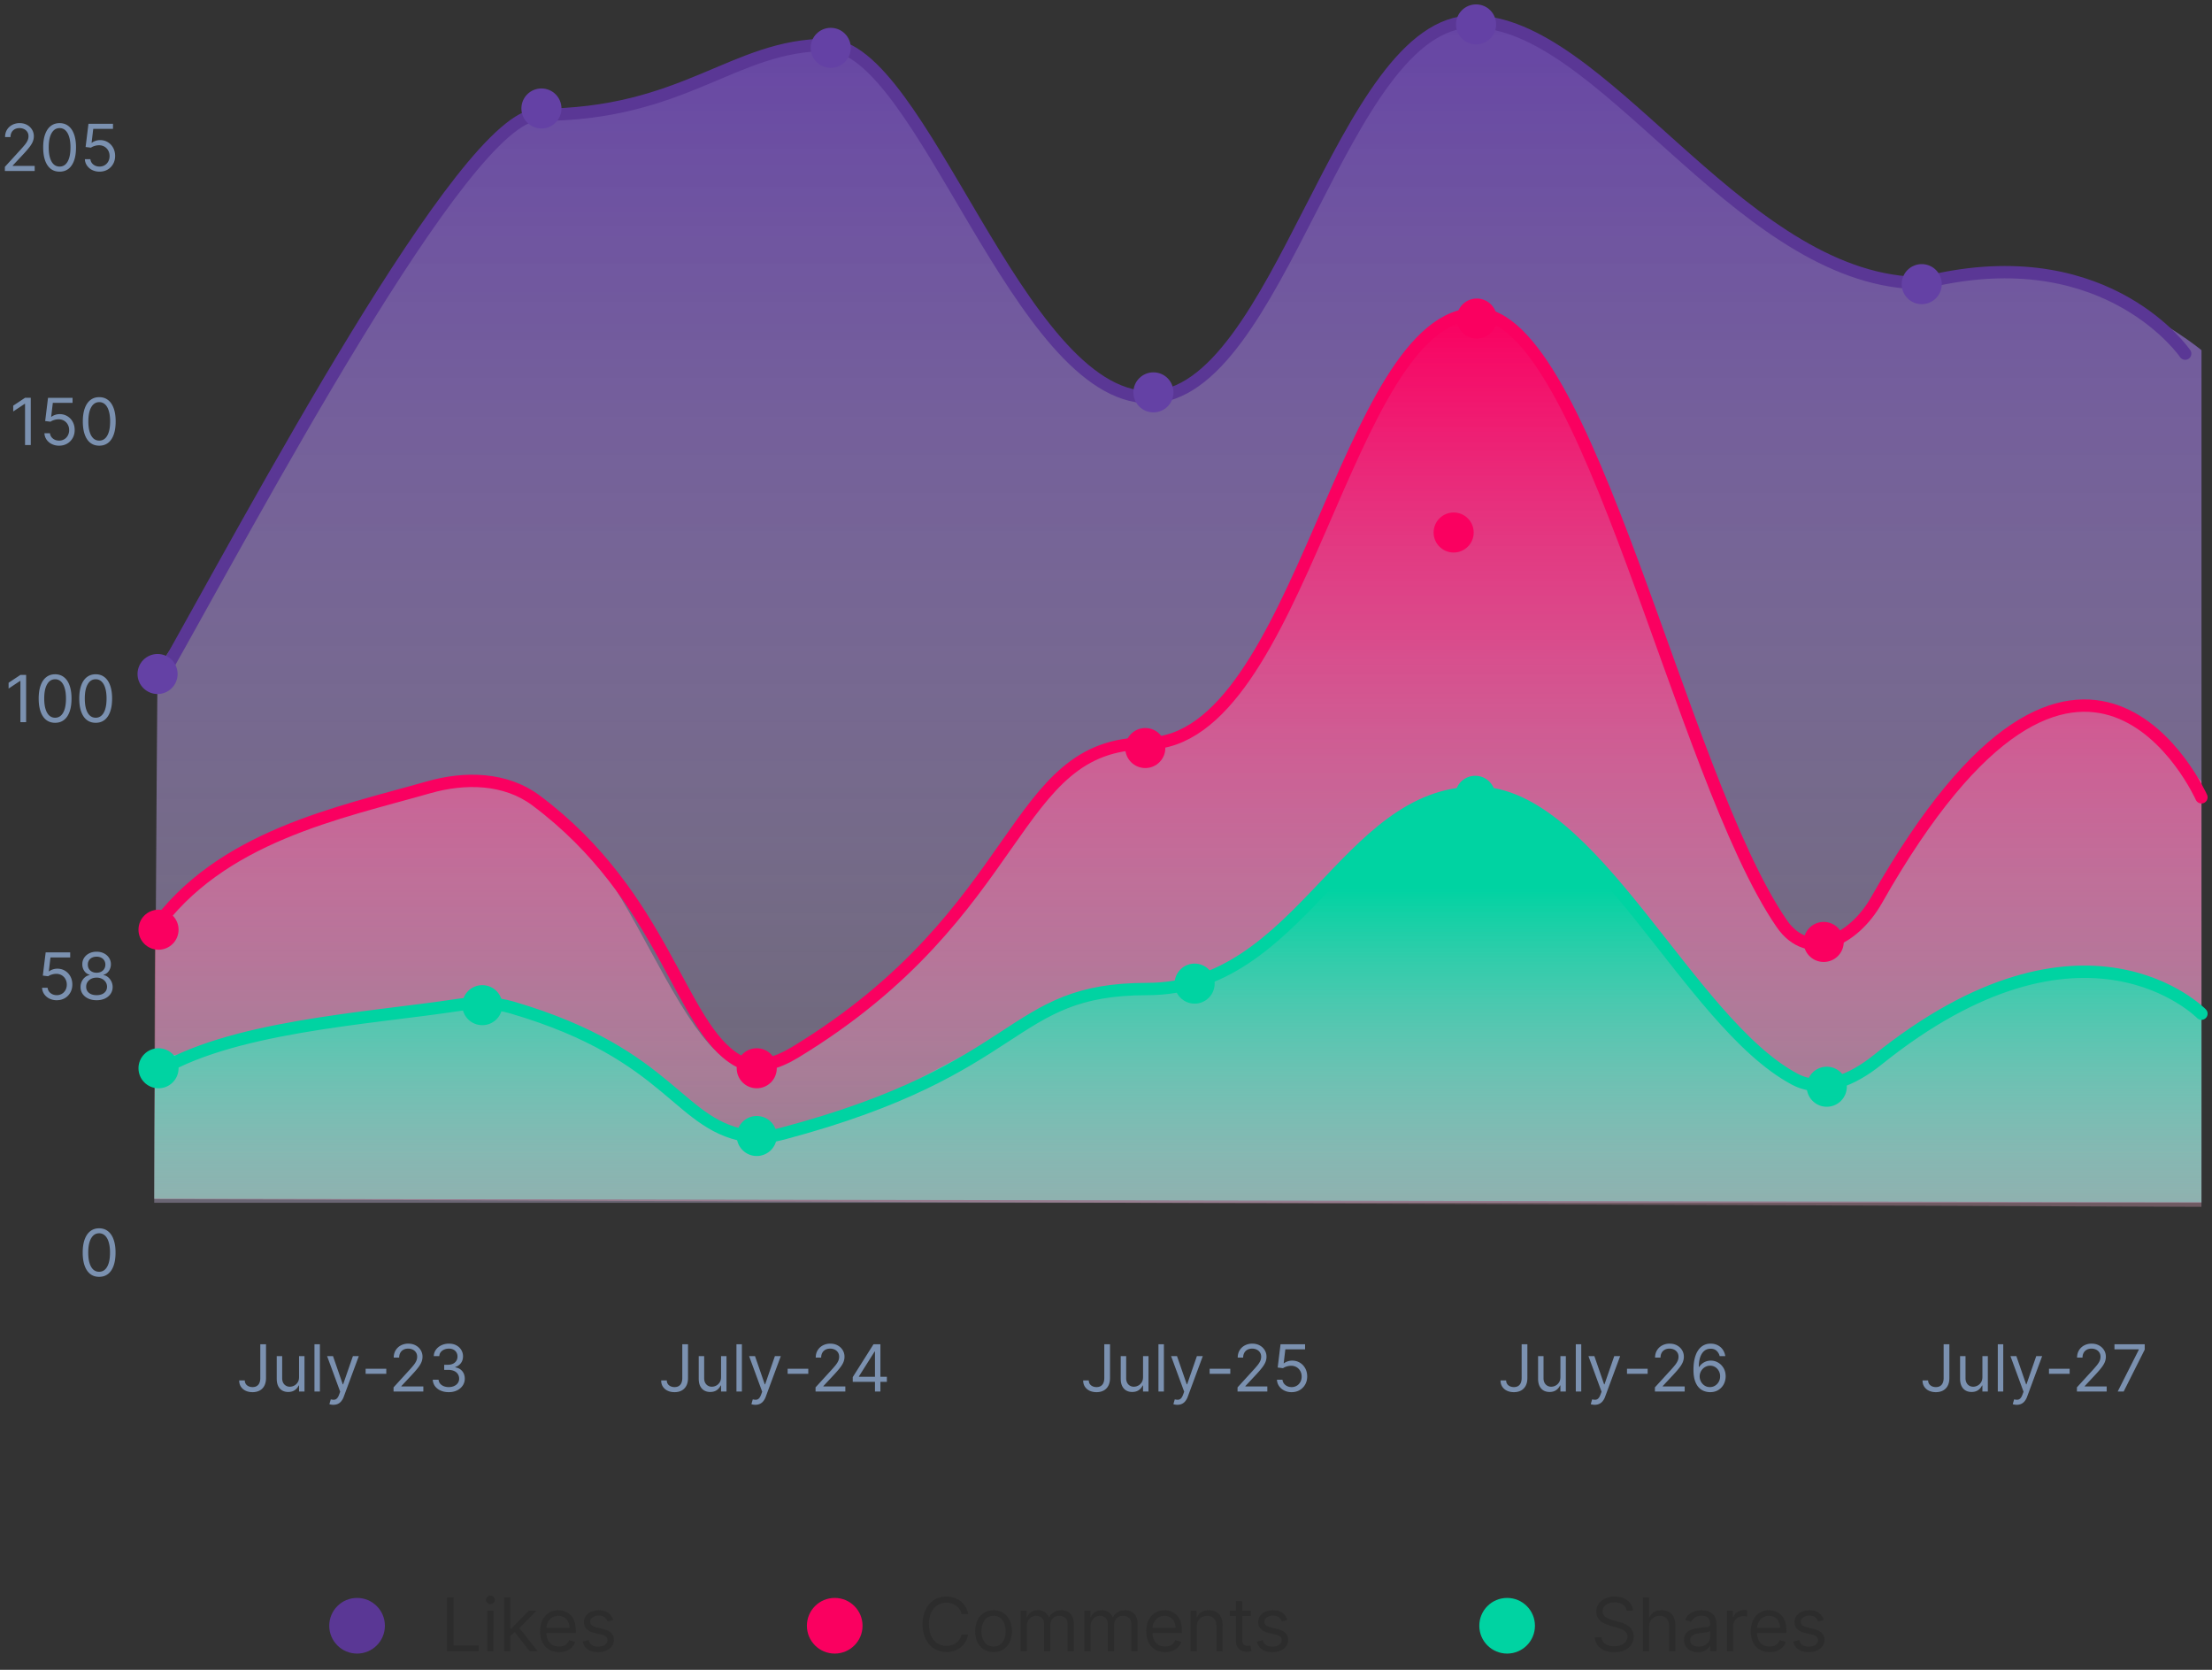 <svg width="477" height="360" viewBox="0 0 477 360" fill="none" xmlns="http://www.w3.org/2000/svg"><rect x="0" y="0" width="477" height="360" fill="#333333" stroke="none"/><circle cx="77" cy="350.5" fill="#5A3795" r="6"/><path d="M96.41 356v-11.636h1.408v10.386h5.409V356h-6.818zm8.657 0v-8.727h1.341V356h-1.341zm.682-10.182a.953.953 0 01-.676-.267.856.856 0 01-.278-.642c0-.25.092-.464.278-.642a.953.953 0 01.676-.267c.261 0 .485.089.671.267a.851.851 0 01.284.642c0 .25-.095.464-.284.642a.936.936 0 01-.671.267zm4.205 7l-.023-1.659h.273l3.818-3.886h1.659l-4.068 4.113h-.113l-1.546 1.432zm-1.25 3.182v-11.636h1.341V356h-1.341zm5.546 0l-3.409-4.318.954-.932 4.159 5.25h-1.704zm6.297.182c-.841 0-1.566-.186-2.176-.557a3.744 3.744 0 01-1.404-1.568c-.325-.674-.488-1.459-.488-2.352 0-.894.163-1.682.488-2.364.33-.686.788-1.22 1.375-1.602.591-.387 1.281-.58 2.069-.58.454 0 .903.076 1.346.227.443.152.847.398 1.21.739.364.337.654.784.87 1.341.216.557.324 1.242.324 2.057v.568h-6.728v-1.159h5.364c0-.493-.098-.932-.295-1.318a2.226 2.226 0 00-.83-.915c-.356-.224-.777-.335-1.261-.335-.534 0-.997.132-1.387.397a2.633 2.633 0 00-.892 1.023 3.01 3.01 0 00-.312 1.352v.773c0 .659.113 1.218.341 1.676.231.455.551.801.96 1.04.409.235.884.352 1.426.352.352 0 .67-.049.955-.147.287-.103.536-.254.744-.455.208-.205.369-.458.483-.761l1.295.363a2.86 2.86 0 01-.687 1.159c-.322.33-.72.587-1.193.773a4.425 4.425 0 01-1.597.273zm11.675-6.955l-1.204.341a2.229 2.229 0 00-.336-.585 1.617 1.617 0 00-.59-.477c-.25-.125-.571-.188-.961-.188-.534 0-.979.123-1.335.37-.352.242-.528.551-.528.926 0 .333.121.596.363.789.243.194.622.355 1.137.483l1.295.319c.78.189 1.362.479 1.744.869.383.386.574.884.574 1.494 0 .5-.144.947-.432 1.341-.284.394-.681.705-1.193.932-.511.227-1.106.341-1.784.341-.89 0-1.627-.193-2.21-.58-.583-.386-.953-.95-1.108-1.693l1.273-.318c.121.47.35.822.687 1.057.341.235.786.352 1.335.352.625 0 1.122-.133 1.489-.398.371-.269.557-.591.557-.966 0-.303-.106-.556-.318-.761-.212-.208-.538-.364-.978-.466l-1.454-.341c-.799-.189-1.386-.483-1.761-.88-.372-.402-.557-.904-.557-1.506 0-.493.138-.928.415-1.307a2.82 2.82 0 011.142-.892c.484-.216 1.034-.324 1.647-.324.864 0 1.542.189 2.034.568.497.379.849.879 1.057 1.5z" fill="#2C2C2C"/><circle cx="180" cy="350.5" fill="#FA0060" r="6"/><path d="M208.773 348h-1.409a2.95 2.95 0 00-1.188-1.841 3.185 3.185 0 00-.971-.477 3.891 3.891 0 00-1.114-.159 3.55 3.55 0 00-1.915.534c-.568.356-1.021.881-1.358 1.574-.333.693-.5 1.543-.5 2.551 0 1.007.167 1.858.5 2.551.337.693.79 1.218 1.358 1.574a3.55 3.55 0 001.915.534c.386 0 .757-.053 1.114-.159.356-.106.679-.263.971-.472a2.97 2.97 0 001.188-1.846h1.409a4.696 4.696 0 01-.58 1.596c-.28.47-.629.87-1.045 1.199a4.569 4.569 0 01-1.404.744 5.213 5.213 0 01-1.653.256c-.993 0-1.875-.242-2.648-.727-.773-.485-1.38-1.174-1.824-2.068-.443-.894-.664-1.955-.664-3.182 0-1.227.221-2.288.664-3.182.444-.894 1.051-1.583 1.824-2.068.773-.485 1.655-.727 2.648-.727.587 0 1.138.085 1.653.255.519.171.987.421 1.404.75.416.326.765.724 1.045 1.193.28.466.474.999.58 1.597zm5.48 8.182c-.788 0-1.479-.188-2.074-.563-.59-.375-1.053-.899-1.386-1.574-.329-.674-.494-1.462-.494-2.363 0-.909.165-1.703.494-2.381.333-.678.796-1.204 1.386-1.579.595-.375 1.286-.563 2.074-.563.788 0 1.478.188 2.069.563.594.375 1.056.901 1.386 1.579.333.678.5 1.472.5 2.381 0 .901-.167 1.689-.5 2.363a3.772 3.772 0 01-1.386 1.574c-.591.375-1.281.563-2.069.563zm0-1.205c.599 0 1.091-.153 1.478-.46a2.72 2.72 0 00.858-1.21c.185-.5.278-1.042.278-1.625 0-.584-.093-1.127-.278-1.631a2.748 2.748 0 00-.858-1.221c-.387-.311-.879-.466-1.478-.466-.598 0-1.091.155-1.477.466-.386.31-.672.717-.858 1.221a4.695 4.695 0 00-.278 1.631c0 .583.093 1.125.278 1.625.186.5.472.903.858 1.21.386.307.879.46 1.477.46zm5.842 1.023v-8.727h1.295v1.363h.114c.182-.466.475-.827.881-1.085.405-.261.892-.392 1.46-.392.576 0 1.055.131 1.437.392.387.258.688.619.904 1.085h.091c.223-.45.558-.808 1.005-1.074.447-.268.983-.403 1.608-.403.781 0 1.419.244 1.915.733.496.485.744 1.241.744 2.267V356h-1.341v-5.841c0-.644-.176-1.104-.528-1.381a1.957 1.957 0 00-1.244-.414c-.614 0-1.089.185-1.426.556-.338.368-.506.834-.506 1.398V356h-1.364v-5.977c0-.496-.161-.896-.483-1.199-.322-.307-.736-.46-1.244-.46-.349 0-.674.092-.977.278-.3.186-.542.443-.728.773a2.288 2.288 0 00-.272 1.13V356h-1.341zm13.746 0v-8.727h1.295v1.363h.114c.182-.466.475-.827.881-1.085.405-.261.892-.392 1.46-.392.576 0 1.055.131 1.438.392.386.258.687.619.903 1.085h.091a2.55 2.55 0 011.006-1.074c.446-.268.982-.403 1.607-.403.781 0 1.419.244 1.915.733.496.485.745 1.241.745 2.267V356h-1.341v-5.841c0-.644-.176-1.104-.529-1.381a1.957 1.957 0 00-1.244-.414c-.614 0-1.089.185-1.426.556-.337.368-.506.834-.506 1.398V356h-1.364v-5.977c0-.496-.161-.896-.482-1.199-.322-.307-.737-.46-1.245-.46-.348 0-.674.092-.977.278a2.1 2.1 0 00-.727.773 2.277 2.277 0 00-.273 1.13V356h-1.341zm17.405.182c-.841 0-1.566-.186-2.176-.557a3.736 3.736 0 01-1.403-1.568c-.326-.674-.489-1.459-.489-2.352 0-.894.163-1.682.489-2.364.329-.686.788-1.22 1.375-1.602.591-.387 1.28-.58 2.068-.58.455 0 .903.076 1.347.227.443.152.846.398 1.21.739.363.337.653.784.869 1.341.216.557.324 1.242.324 2.057v.568h-6.727v-1.159h5.363c0-.493-.098-.932-.295-1.318a2.219 2.219 0 00-.83-.915c-.356-.224-.776-.335-1.261-.335-.534 0-.996.132-1.386.397a2.617 2.617 0 00-.892 1.023 2.997 2.997 0 00-.313 1.352v.773c0 .659.114 1.218.341 1.676.231.455.551.801.96 1.04.409.235.885.352 1.426.352.353 0 .671-.049.955-.147.288-.103.536-.254.744-.455.209-.205.37-.458.483-.761l1.296.363c-.137.44-.366.826-.688 1.159-.322.33-.72.587-1.193.773a4.425 4.425 0 01-1.597.273zm6.835-5.432V356h-1.341v-8.727h1.295v1.363h.114c.204-.443.515-.799.932-1.068.416-.273.954-.409 1.613-.409.591 0 1.108.121 1.551.364.444.238.788.602 1.035 1.091.246.484.369 1.098.369 1.841V356h-1.341v-5.455c0-.685-.178-1.219-.534-1.602-.356-.386-.845-.579-1.466-.579-.428 0-.811.092-1.148.278a1.998 1.998 0 00-.79.813c-.193.356-.289.787-.289 1.295zm11.654-3.477v1.136h-4.523v-1.136h4.523zm-3.205-2.091h1.341v8.318c0 .379.055.663.165.852a.845.845 0 00.432.375c.178.061.365.091.562.091.148 0 .269-.007.364-.023l.227-.045.273 1.205a2.74 2.74 0 01-.381.102 2.792 2.792 0 01-.619.057 2.7 2.7 0 01-1.114-.245 2.217 2.217 0 01-.898-.744c-.235-.333-.352-.754-.352-1.261v-8.682zm11.087 4.045l-1.204.341a2.229 2.229 0 00-.336-.585 1.617 1.617 0 00-.59-.477c-.25-.125-.571-.188-.961-.188-.534 0-.979.123-1.335.37-.352.242-.528.551-.528.926 0 .333.121.596.363.789.243.194.622.355 1.137.483l1.295.319c.78.189 1.362.479 1.744.869.383.386.574.884.574 1.494 0 .5-.144.947-.432 1.341-.284.394-.681.705-1.193.932-.511.227-1.106.341-1.784.341-.89 0-1.627-.193-2.21-.58-.583-.386-.953-.95-1.108-1.693l1.273-.318c.121.47.35.822.687 1.057.341.235.786.352 1.335.352.625 0 1.122-.133 1.489-.398.371-.269.557-.591.557-.966 0-.303-.106-.556-.318-.761-.212-.208-.538-.364-.978-.466l-1.454-.341c-.799-.189-1.386-.483-1.761-.88-.372-.402-.557-.904-.557-1.506 0-.493.138-.928.415-1.307a2.82 2.82 0 011.142-.892c.484-.216 1.034-.324 1.647-.324.864 0 1.542.189 2.034.568.497.379.849.879 1.057 1.5z" fill="#2C2C2C"/><circle cx="325" cy="350.5" fill="#00D3A2" r="6"/><path d="M350.773 347.273a1.783 1.783 0 00-.83-1.341c-.485-.318-1.079-.477-1.784-.477-.515 0-.966.083-1.352.25a2.15 2.15 0 00-.898.687 1.649 1.649 0 00-.318.994c0 .311.074.578.221.802.152.219.345.403.58.551.235.144.481.263.739.358.257.09.494.164.71.221l1.182.318c.303.08.64.19 1.011.33.375.14.733.331 1.074.574.345.238.629.545.852.92.224.375.335.835.335 1.381 0 .629-.164 1.197-.494 1.704-.326.508-.803.911-1.432 1.211-.625.299-1.384.449-2.278.449-.833 0-1.555-.135-2.165-.404-.606-.269-1.083-.644-1.432-1.125a3.22 3.22 0 01-.585-1.676h1.455c.038.439.185.803.443 1.091.261.284.591.496.988.636.402.137.834.205 1.296.205.538 0 1.021-.087 1.449-.262.428-.178.767-.424 1.017-.738.25-.318.375-.69.375-1.114 0-.386-.108-.701-.324-.943a2.39 2.39 0 00-.852-.591 9.14 9.14 0 00-1.142-.398l-1.432-.409c-.909-.261-1.629-.634-2.159-1.119-.531-.485-.796-1.119-.796-1.903 0-.652.176-1.22.529-1.705a3.503 3.503 0 011.432-1.136c.602-.273 1.274-.409 2.017-.409.75 0 1.416.134 2 .403.583.265 1.045.629 1.386 1.091.345.462.526.987.545 1.574h-1.363zm4.838 3.477V356h-1.341v-11.636h1.341v4.272h.114c.204-.45.511-.808.92-1.074.413-.268.963-.403 1.648-.403.595 0 1.116.119 1.563.358.447.235.793.597 1.039 1.085.25.485.375 1.103.375 1.853V356h-1.341v-5.455c0-.693-.179-1.229-.539-1.607-.356-.383-.851-.574-1.483-.574-.44 0-.834.092-1.182.278a2.032 2.032 0 00-.818.813c-.197.356-.296.787-.296 1.295zm10.521 5.455a3.554 3.554 0 01-1.506-.313 2.58 2.58 0 01-1.074-.915c-.265-.401-.398-.886-.398-1.454 0-.5.099-.906.296-1.216.197-.315.46-.561.79-.739.329-.178.693-.31 1.091-.398.401-.09.804-.162 1.21-.215.53-.069.96-.12 1.29-.154.333-.038.575-.1.727-.187.155-.087.233-.239.233-.455v-.045c0-.561-.154-.997-.46-1.307-.303-.311-.764-.466-1.381-.466-.64 0-1.142.14-1.506.42-.363.281-.619.58-.767.898l-1.273-.454c.228-.531.531-.944.91-1.239a3.398 3.398 0 011.25-.625 5.192 5.192 0 011.34-.182c.281 0 .603.034.966.102.368.065.722.199 1.063.404.345.204.631.513.858.926.227.413.341.966.341 1.659V356h-1.341v-1.182h-.068a2.36 2.36 0 01-.455.608c-.212.216-.494.4-.847.551-.352.152-.782.228-1.289.228zm.204-1.205c.531 0 .978-.104 1.341-.312.368-.209.644-.478.83-.807.189-.33.284-.676.284-1.04v-1.227c-.057.068-.182.13-.375.187-.19.053-.409.101-.659.142-.247.038-.487.072-.722.102-.231.027-.418.05-.562.069a5.107 5.107 0 00-.978.221 1.69 1.69 0 00-.727.449c-.182.197-.273.466-.273.807 0 .466.173.818.517 1.057.349.235.79.352 1.324.352zm6.083 1v-8.727h1.296v1.318h.091c.159-.432.446-.782.863-1.051a2.544 2.544 0 011.409-.404c.099 0 .222.002.37.006.147.004.259.01.335.017v1.364a3.462 3.462 0 00-.313-.051 3.014 3.014 0 00-.505-.04c-.425 0-.803.089-1.137.267a2.019 2.019 0 00-.784.727 1.963 1.963 0 00-.284 1.051V356h-1.341zm9.187.182c-.841 0-1.567-.186-2.176-.557a3.744 3.744 0 01-1.404-1.568c-.326-.674-.488-1.459-.488-2.352 0-.894.162-1.682.488-2.364.33-.686.788-1.22 1.375-1.602.591-.387 1.28-.58 2.068-.58.455 0 .904.076 1.347.227.443.152.847.398 1.21.739.364.337.654.784.87 1.341.215.557.323 1.242.323 2.057v.568h-6.727v-1.159h5.364c0-.493-.099-.932-.296-1.318a2.217 2.217 0 00-.829-.915c-.356-.224-.777-.335-1.262-.335-.534 0-.996.132-1.386.397a2.625 2.625 0 00-.892 1.023 3.01 3.01 0 00-.313 1.352v.773c0 .659.114 1.218.341 1.676.231.455.552.801.961 1.04.409.235.884.352 1.426.352.352 0 .67-.049.954-.147.288-.103.536-.254.745-.455.208-.205.369-.458.483-.761l1.295.363c-.136.44-.366.826-.687 1.159a3.35 3.35 0 01-1.194.773 4.416 4.416 0 01-1.596.273zm11.675-6.955l-1.205.341a2.197 2.197 0 00-.335-.585 1.63 1.63 0 00-.591-.477c-.25-.125-.57-.188-.96-.188-.534 0-.979.123-1.335.37-.352.242-.529.551-.529.926 0 .333.122.596.364.789.242.194.621.355 1.136.483l1.296.319c.78.189 1.362.479 1.744.869.383.386.574.884.574 1.494 0 .5-.144.947-.432 1.341-.284.394-.682.705-1.193.932-.511.227-1.106.341-1.784.341-.89 0-1.627-.193-2.21-.58-.584-.386-.953-.95-1.108-1.693l1.273-.318c.121.47.35.822.687 1.057.341.235.786.352 1.335.352.625 0 1.121-.133 1.489-.398.371-.269.557-.591.557-.966 0-.303-.106-.556-.318-.761-.213-.208-.538-.364-.978-.466l-1.454-.341c-.8-.189-1.387-.483-1.762-.88-.371-.402-.556-.904-.556-1.506 0-.493.138-.928.414-1.307a2.827 2.827 0 011.142-.892c.485-.216 1.034-.324 1.648-.324.864 0 1.542.189 2.034.568.496.379.849.879 1.057 1.5z" fill="#2C2C2C"/><path fill-rule="evenodd" clip-rule="evenodd" d="M34 144C75 85.5 86.5 44 116.032 24.098 133.5 27 156 14.5 178.415 9.008c20.4 0 42.353 77.213 70.629 77.213 28.275 0 40.14-82.243 68.534-82.243 28.394 0 64.57 63.213 95.922 56.522 32.148-9.31 61.236 15 61.236 15v183.808H33.255S33.81 152.456 34 144z" fill="url(#paint0_linear_166_674)"/><path d="M34.606 146.354c19.495-34.429 65.6-121.592 81.426-121.592 31.762 0 41.984-15.09 62.384-15.09 20.399 0 41.115 75.961 69.39 75.961 28.276 0 41.378-80.991 69.772-80.991 27.581 0 56.233 53.213 93.636 56.258 2.203.18 4.415-.164 6.578-.623 37.155-7.888 53.425 15.966 53.425 15.966" stroke="#5A3795" stroke-width="2.66" stroke-linecap="round"/><ellipse cx="33.978" cy="145.31" rx="4.322" ry="4.315" fill="#6441A5"/><path d="M418.728 61.258a4.32 4.32 0 01-4.323 4.315 4.318 4.318 0 01-4.322-4.315 4.318 4.318 0 014.322-4.315 4.32 4.32 0 014.323 4.315z" fill="#6441A5"/><ellipse cx="318.302" cy="5.262" rx="4.322" ry="4.315" fill="#6441A5"/><ellipse cx="248.726" cy="84.589" rx="4.322" ry="4.315" fill="#6441A5"/><ellipse cx="179.14" cy="10.315" rx="4.322" ry="4.315" fill="#6441A5"/><ellipse cx="116.756" cy="23.383" rx="4.322" ry="4.315" fill="#6441A5"/><path fill-rule="evenodd" clip-rule="evenodd" d="M33.5 198.5c13-13 37.157-25.415 69-30.5 31.76 0 40.602 63 61 63 49.5-18.5 52-70.5 83-70.5 30 5 44.893-92.826 73.285-92.826 28.392 0 47.68 137.078 74.808 137.078 0 0 6.279-6.246 13.407-15.252 9.5-15 21.534-28.689 25-31 6-4 8.092-5.308 14-6 12.415-1.455 27.721 16 27.721 16v91.681l-441.45-1.659s.04-55.439.229-60.022z" fill="url(#paint1_linear_166_674)"/><ellipse cx="313.468" cy="114.805" rx="4.322" ry="4.315" fill="#FA0060"/><path d="M33.187 200.437c14.285-20.18 39.932-25.176 59.229-30.696 7.858-2.249 16.606-2.072 23.157 2.817 27.712 20.68 30.993 48.851 43.399 56.031 3.884 2.248 8.644.616 12.48-1.714 49.986-30.358 46.257-66.598 75.852-66.598 33.248 0 42.74-92.603 71.151-92.603 23.881 0 43.873 99.662 65.763 131.445 5.74 8.334 15.467 3.731 20.454-5.073 44.725-78.959 70.049-22.153 70.049-22.153" stroke="#FA0060" stroke-width="2.66" stroke-linecap="round"/><path d="M397.585 203.076a4.318 4.318 0 01-4.322 4.314 4.319 4.319 0 01-4.323-4.314 4.32 4.32 0 014.323-4.315 4.319 4.319 0 014.322 4.315z" fill="#FA0060"/><ellipse cx="246.971" cy="161.272" rx="4.322" ry="4.315" fill="#FA0060"/><ellipse cx="163.186" cy="230.309" rx="4.322" ry="4.315" fill="#FA0060"/><ellipse cx="318.457" cy="68.674" rx="4.322" ry="4.315" fill="#FA0060"/><ellipse cx="34.184" cy="200.437" rx="4.322" ry="4.315" fill="#FA0060"/><path fill-rule="evenodd" clip-rule="evenodd" d="M33.5 228c23.5-2.5 37.083-11.589 68.843-11.589 31.76 0 42.109 29.074 62.506 29.074 20.398 0 55.922-31.908 84.196-31.908 28.273 0 42.348-42.68 70.74-42.68 28.392 0 47.68 62.867 74.809 62.867L431.5 212l22-2 11.5 2.5 9.721 7v39.685l-441.45-.761s.04-28.322.229-30.424z" fill="url(#paint2_linear_166_674)"/><path d="M33.187 231.589c15.937-10.292 46.015-11.944 65.64-14.929 3.861-.587 7.847-.545 11.596.554 35.017 10.272 35.686 25.995 51.793 27.85 2.175.251 4.411-.092 6.528-.654 52.837-14.021 48.441-31.18 78.56-31.18 33.248 0 42.74-42.333 71.151-42.333 24.88 0 45.54 49.453 68.522 61.745 5.904 3.158 12.628.103 17.845-4.095 44.632-35.917 69.899-10.006 69.899-10.006" stroke="#00D3A2" stroke-width="2.66" stroke-linecap="round"/><path d="M398.25 234.292a4.319 4.319 0 01-4.322 4.315 4.32 4.32 0 01-4.323-4.315 4.32 4.32 0 014.323-4.315 4.319 4.319 0 014.322 4.315z" fill="#00D3A2"/><ellipse cx="257.61" cy="212.058" rx="4.322" ry="4.315" fill="#00D3A2"/><ellipse cx="163.186" cy="244.913" rx="4.322" ry="4.315" fill="#00D3A2"/><ellipse cx="34.184" cy="230.309" rx="4.322" ry="4.315" fill="#00D3A2"/><ellipse cx="318.122" cy="171.566" rx="4.322" ry="4.315" fill="#00D3A2"/><ellipse cx="104.004" cy="216.705" rx="4.322" ry="4.315" fill="#00D3A2"/><path d="M1.054 36.866v-.895l3.36-3.679c.395-.43.72-.805.975-1.123a4.16 4.16 0 00.567-.905 2.19 2.19 0 00.189-.895c0-.358-.086-.668-.259-.93a1.677 1.677 0 00-.696-.606 2.257 2.257 0 00-.994-.214c-.391 0-.732.081-1.024.244a1.677 1.677 0 00-.671.67 2.102 2.102 0 00-.234 1.015H1.094c0-.597.137-1.12.412-1.571.275-.45.65-.802 1.124-1.054a3.387 3.387 0 011.606-.378c.596 0 1.125.126 1.586.378.46.252.822.592 1.084 1.02.261.427.392.902.392 1.426 0 .375-.068.74-.204 1.099-.132.354-.364.75-.696 1.188-.328.434-.783.964-1.367 1.59l-2.287 2.447v.08h4.733v1.093H1.054zm11.798.14c-.75 0-1.388-.205-1.915-.612-.526-.411-.93-1.006-1.208-1.785-.278-.782-.417-1.727-.417-2.834 0-1.1.139-2.04.417-2.819.282-.782.687-1.378 1.214-1.79.53-.414 1.166-.62 1.909-.62.742 0 1.377.206 1.904.62.53.412.934 1.008 1.213 1.79.281.78.422 1.719.422 2.82 0 1.106-.139 2.05-.417 2.833-.279.779-.681 1.374-1.208 1.785-.527.407-1.165.611-1.914.611zm0-1.095c.742 0 1.319-.357 1.73-1.073.41-.716.616-1.737.616-3.063 0-.881-.094-1.632-.283-2.252-.186-.62-.454-1.092-.806-1.417a1.778 1.778 0 00-1.257-.487c-.736 0-1.311.363-1.726 1.089-.414.722-.621 1.745-.621 3.067 0 .882.093 1.63.278 2.247.186.617.453 1.086.8 1.407.352.322.775.482 1.269.482zm8.61 1.094a3.496 3.496 0 01-1.576-.348 2.926 2.926 0 01-1.123-.954 2.6 2.6 0 01-.463-1.382h1.194c.046.46.255.842.626 1.143.375.298.822.447 1.342.447.418 0 .79-.097 1.114-.293a2.07 2.07 0 00.77-.805 2.39 2.39 0 00.284-1.169c0-.444-.098-.84-.293-1.188a2.153 2.153 0 00-.796-.83 2.248 2.248 0 00-1.158-.308 3.18 3.18 0 00-.96.144 2.65 2.65 0 00-.81.373l-1.154-.14.617-5.01h5.29v1.093H20.11l-.358 3.003h.06c.209-.166.47-.303.785-.413.315-.11.643-.164.985-.164.623 0 1.178.15 1.665.448.49.295.875.699 1.154 1.213.281.513.422 1.1.422 1.76 0 .65-.146 1.23-.437 1.74a3.199 3.199 0 01-1.194 1.203c-.507.291-1.083.437-1.73.437zM5.634 145.508v10.182H4.4v-8.89h-.06l-2.486 1.651v-1.253l2.546-1.69h1.233zm6.249 10.321c-.75 0-1.387-.204-1.914-.612-.527-.411-.93-1.006-1.208-1.785-.279-.782-.418-1.726-.418-2.833 0-1.101.14-2.04.418-2.819.281-.782.686-1.379 1.213-1.79.53-.414 1.166-.621 1.909-.621.742 0 1.377.207 1.904.621.53.411.935 1.008 1.213 1.79.282.779.423 1.718.423 2.819 0 1.107-.14 2.051-.418 2.833-.278.779-.681 1.374-1.208 1.785-.527.408-1.165.612-1.914.612zm0-1.094c.742 0 1.319-.358 1.73-1.074.41-.716.616-1.737.616-3.062 0-.882-.094-1.633-.283-2.252-.186-.62-.454-1.093-.805-1.417a1.778 1.778 0 00-1.258-.488c-.736 0-1.311.363-1.725 1.089-.415.723-.622 1.745-.622 3.068 0 .881.093 1.63.279 2.247.185.616.452 1.085.8 1.407.351.321.774.482 1.268.482zm8.75 1.094c-.75 0-1.387-.204-1.914-.612-.527-.411-.93-1.006-1.208-1.785-.279-.782-.418-1.726-.418-2.833 0-1.101.14-2.04.418-2.819.281-.782.686-1.379 1.213-1.79.53-.414 1.166-.621 1.909-.621.742 0 1.377.207 1.904.621.53.411.935 1.008 1.213 1.79.282.779.423 1.718.423 2.819 0 1.107-.14 2.051-.418 2.833-.278.779-.681 1.374-1.208 1.785-.527.408-1.165.612-1.914.612zm0-1.094c.742 0 1.319-.358 1.73-1.074.41-.716.616-1.737.616-3.062 0-.882-.094-1.633-.283-2.252-.186-.62-.454-1.093-.805-1.417a1.778 1.778 0 00-1.258-.488c-.736 0-1.311.363-1.725 1.089-.415.723-.622 1.745-.622 3.068 0 .881.093 1.63.279 2.247.185.616.452 1.085.8 1.407.351.321.774.482 1.268.482zM6.634 85.764v10.182H5.4v-8.89h-.06l-2.486 1.651v-1.253l2.546-1.69h1.233zm6.11 10.321a3.496 3.496 0 01-1.576-.348 2.928 2.928 0 01-1.124-.954 2.6 2.6 0 01-.462-1.383h1.193c.046.461.255.842.626 1.144.375.298.822.447 1.343.447.417 0 .788-.097 1.113-.293a2.07 2.07 0 00.77-.805 2.39 2.39 0 00.284-1.169c0-.444-.098-.84-.293-1.188a2.152 2.152 0 00-.796-.83 2.247 2.247 0 00-1.158-.308 3.184 3.184 0 00-.96.144 2.65 2.65 0 00-.81.373l-1.153-.14.616-5.01h5.29v1.093h-4.256l-.358 3.003h.06c.209-.166.47-.304.786-.413.314-.11.643-.164.984-.164a3.134 3.134 0 012.819 1.661c.281.513.422 1.1.422 1.76 0 .65-.145 1.23-.437 1.74a3.198 3.198 0 01-1.193 1.203c-.507.291-1.084.437-1.73.437zm8.656 0c-.749 0-1.387-.204-1.914-.611-.527-.411-.93-1.006-1.208-1.785-.278-.782-.417-1.727-.417-2.834 0-1.1.139-2.04.417-2.819.282-.782.686-1.379 1.213-1.79.53-.414 1.167-.621 1.91-.621.742 0 1.377.207 1.904.621.53.411.934 1.008 1.213 1.79.281.779.422 1.719.422 2.819 0 1.107-.139 2.052-.418 2.834-.278.779-.68 1.374-1.207 1.785-.527.407-1.166.611-1.915.611zm0-1.094c.743 0 1.32-.358 1.73-1.073.412-.716.617-1.737.617-3.063 0-.882-.095-1.632-.283-2.252-.186-.62-.454-1.092-.806-1.417a1.778 1.778 0 00-1.258-.487c-.735 0-1.31.363-1.725 1.088-.414.723-.621 1.746-.621 3.068 0 .882.093 1.63.278 2.247.186.617.453 1.086.8 1.407.352.322.774.482 1.268.482zm-9.164 120.65a3.496 3.496 0 01-1.576-.348 2.93 2.93 0 01-1.124-.954 2.602 2.602 0 01-.462-1.382h1.193c.046.46.255.842.627 1.143.374.299.821.448 1.342.448a2.11 2.11 0 001.113-.294c.329-.195.585-.464.771-.805a2.39 2.39 0 00.283-1.168 2.38 2.38 0 00-.293-1.189 2.153 2.153 0 00-.795-.83 2.246 2.246 0 00-1.159-.308 3.206 3.206 0 00-.96.144 2.66 2.66 0 00-.81.373l-1.153-.139.616-5.012h5.29v1.094h-4.255l-.358 3.003h.06c.208-.166.47-.303.785-.413.315-.109.643-.164.984-.164.623 0 1.178.149 1.666.448.49.295.875.699 1.153 1.213.282.514.423 1.1.423 1.76 0 .649-.146 1.229-.438 1.74a3.2 3.2 0 01-1.193 1.203c-.507.292-1.084.437-1.73.437zm8.597 0c-.683 0-1.286-.121-1.81-.363-.52-.245-.926-.581-1.218-1.009a2.535 2.535 0 01-.432-1.471 2.712 2.712 0 01.253-1.194c.173-.367.408-.674.706-.919a2.167 2.167 0 011.01-.473v-.059a1.966 1.966 0 01-1.164-.821 2.483 2.483 0 01-.428-1.446 2.46 2.46 0 01.393-1.387c.265-.408.63-.73 1.094-.965.467-.235 1-.353 1.596-.353.59 0 1.117.118 1.58.353.465.235.83.557 1.095.965.268.407.404.87.407 1.387a2.519 2.519 0 01-.442 1.446 1.964 1.964 0 01-1.149.821v.059c.368.067.7.224.995.473a2.768 2.768 0 01.974 2.113 2.57 2.57 0 01-.447 1.471c-.292.428-.698.764-1.218 1.009-.517.242-1.116.363-1.795.363zm0-1.093c.46 0 .858-.075 1.193-.224a1.78 1.78 0 00.776-.631c.182-.272.275-.59.278-.955a1.832 1.832 0 00-.298-1.019 2.024 2.024 0 00-.8-.696 2.514 2.514 0 00-1.15-.254c-.433 0-.821.085-1.162.254a2.024 2.024 0 00-.8.696 1.795 1.795 0 00-.284 1.019c-.004.365.084.683.263.955.183.271.443.482.78.631.339.149.74.224 1.204.224zm0-4.833c.365 0 .688-.073.97-.218.284-.146.508-.35.67-.612a1.74 1.74 0 00.25-.92 1.702 1.702 0 00-.244-.9 1.581 1.581 0 00-.662-.596 2.147 2.147 0 00-.984-.214c-.381 0-.714.071-1 .214a1.543 1.543 0 00-.66.596 1.665 1.665 0 00-.23.9c-.003.352.075.658.234.92.163.262.387.466.672.612.285.145.613.218.984.218zm.542 65.56c-.75 0-1.387-.203-1.914-.611-.527-.411-.93-1.006-1.208-1.785-.279-.782-.418-1.727-.418-2.834 0-1.1.14-2.04.418-2.819.282-.782.686-1.378 1.213-1.789.53-.415 1.167-.622 1.909-.622s1.377.207 1.904.622c.53.411.935 1.007 1.213 1.789.282.779.423 1.719.423 2.819 0 1.107-.14 2.052-.418 2.834-.278.779-.68 1.374-1.208 1.785-.527.408-1.165.611-1.914.611zm0-1.093c.742 0 1.32-.358 1.73-1.074.411-.716.617-1.737.617-3.063 0-.881-.095-1.632-.284-2.252-.185-.62-.454-1.092-.805-1.417a1.777 1.777 0 00-1.258-.487c-.736 0-1.31.363-1.725 1.089-.414.722-.622 1.745-.622 3.067 0 .882.093 1.631.279 2.247.185.617.452 1.086.8 1.407a1.81 1.81 0 001.268.483zm34.755 15.636h1.234v7.279c0 .649-.12 1.201-.358 1.655a2.43 2.43 0 01-1.01 1.034c-.434.236-.946.353-1.536.353-.557 0-1.052-.101-1.486-.303a2.453 2.453 0 01-1.024-.875c-.249-.378-.373-.827-.373-1.347h1.213c0 .288.071.54.214.755.145.212.344.378.596.497.252.12.539.179.86.179.355 0 .657-.074.905-.223a1.41 1.41 0 00.567-.657c.132-.291.199-.647.199-1.068v-7.279zm8.358 7.06v-4.514h1.173V300h-1.173v-1.293h-.08a2.508 2.508 0 01-.835.99c-.378.268-.855.402-1.432.402-.477 0-.901-.104-1.272-.313a2.191 2.191 0 01-.875-.954c-.212-.428-.319-.966-.319-1.616v-4.852h1.174v4.772c0 .557.156 1.001.467 1.333.315.331.716.497 1.203.497a2 2 0 00.89-.224 1.94 1.94 0 00.766-.686c.209-.308.313-.701.313-1.178zm4.496-7.06V300H67.81v-10.182h1.174zm2.904 13.046a2.58 2.58 0 01-.532-.05 1.398 1.398 0 01-.323-.09l.298-1.034c.285.073.537.1.756.08a.909.909 0 00.582-.293c.172-.173.33-.453.472-.841l.219-.596-2.824-7.676h1.273l2.108 6.085h.08l2.107-6.085h1.273l-3.242 8.75a3.306 3.306 0 01-.542.979 2.03 2.03 0 01-.75.582c-.282.126-.6.189-.955.189zm11.412-7.776v1.094h-4.454v-1.094H83.3zM84.867 300v-.895l3.36-3.679c.395-.431.72-.805.975-1.123.255-.322.444-.624.567-.905.125-.285.188-.584.188-.895 0-.358-.086-.668-.258-.93a1.672 1.672 0 00-.696-.606 2.25 2.25 0 00-.995-.214c-.39 0-.732.081-1.024.243a1.68 1.68 0 00-.67.672 2.1 2.1 0 00-.234 1.014h-1.174c0-.597.138-1.12.413-1.571a2.87 2.87 0 011.123-1.054 3.385 3.385 0 011.606-.378c.597 0 1.126.126 1.586.378.46.252.822.591 1.084 1.019.262.428.393.903.393 1.427 0 .374-.068.741-.204 1.099-.133.354-.365.75-.696 1.188-.328.434-.784.964-1.367 1.591l-2.287 2.446v.079h4.733V300h-6.424zm11.916.139c-.656 0-1.24-.112-1.755-.338a3.002 3.002 0 01-1.218-.939 2.53 2.53 0 01-.487-1.407h1.253c.027.328.14.611.338.85.199.235.46.417.78.547a2.85 2.85 0 001.07.193 2.81 2.81 0 001.163-.228c.338-.153.603-.365.795-.637a1.59 1.59 0 00.289-.944 1.77 1.77 0 00-.279-.99 1.849 1.849 0 00-.815-.676c-.358-.162-.796-.243-1.313-.243h-.815v-1.094h.815c.405 0 .76-.073 1.064-.219a1.651 1.651 0 00.985-1.551 1.72 1.72 0 00-.229-.9 1.561 1.561 0 00-.646-.596 2.086 2.086 0 00-.975-.214c-.351 0-.682.064-.994.194-.308.126-.56.31-.756.552a1.435 1.435 0 00-.318.865h-1.193c.02-.534.18-1.001.482-1.402.302-.405.696-.72 1.183-.945a3.83 3.83 0 011.616-.338c.63 0 1.17.128 1.62.383a2.69 2.69 0 011.04.999c.242.414.363.862.363 1.342 0 .574-.15 1.063-.453 1.467a2.296 2.296 0 01-1.218.84v.08c.643.106 1.145.379 1.507.82.361.438.542.979.542 1.626a2.58 2.58 0 01-.453 1.491 3.07 3.07 0 01-1.223 1.034c-.517.252-1.105.378-1.765.378zm50.348-10.321h1.233v7.279c0 .649-.12 1.201-.358 1.655a2.43 2.43 0 01-1.01 1.034c-.434.236-.946.353-1.536.353-.557 0-1.052-.101-1.486-.303a2.45 2.45 0 01-1.024-.875c-.249-.378-.373-.827-.373-1.347h1.213c0 .288.071.54.214.755.145.212.344.378.596.497.252.12.539.179.86.179.355 0 .656-.074.905-.223a1.41 1.41 0 00.567-.657c.132-.291.199-.647.199-1.068v-7.279zm8.357 7.06v-4.514h1.173V300h-1.173v-1.293h-.08a2.505 2.505 0 01-.835.99c-.378.268-.855.402-1.432.402-.477 0-.901-.104-1.272-.313-.372-.212-.663-.53-.875-.954-.213-.428-.319-.966-.319-1.616v-4.852h1.174v4.772c0 .557.155 1.001.467 1.333.315.331.716.497 1.203.497a2 2 0 00.89-.224c.305-.149.56-.378.766-.686.209-.308.313-.701.313-1.178zm4.495-7.06V300h-1.173v-10.182h1.173zm2.905 13.046a2.58 2.58 0 01-.532-.05 1.397 1.397 0 01-.323-.09l.298-1.034c.285.073.537.1.756.08a.909.909 0 00.582-.293c.172-.173.329-.453.472-.841l.219-.596-2.824-7.676h1.273l2.108 6.085h.079l2.108-6.085h1.273l-3.242 8.75a3.297 3.297 0 01-.542.979 2.025 2.025 0 01-.75.582c-.282.126-.6.189-.955.189zm11.412-7.776v1.094h-4.454v-1.094h4.454zm1.566 4.912v-.895l3.361-3.679c.395-.431.719-.805.975-1.123.255-.322.444-.624.566-.905.126-.285.189-.584.189-.895 0-.358-.086-.668-.258-.93a1.67 1.67 0 00-.696-.606 2.251 2.251 0 00-.994-.214c-.392 0-.733.081-1.025.243-.288.16-.512.383-.671.672a2.097 2.097 0 00-.233 1.014h-1.174c0-.597.138-1.12.413-1.571a2.87 2.87 0 011.123-1.054 3.39 3.39 0 011.606-.378c.597 0 1.126.126 1.586.378.461.252.822.591 1.084 1.019.262.428.393.903.393 1.427 0 .374-.068.741-.204 1.099-.133.354-.365.75-.696 1.188-.328.434-.784.964-1.367 1.591l-2.287 2.446v.079h4.733V300h-6.424zm8.02-2.088v-1.014l4.474-7.08h.736v1.571h-.497l-3.381 5.35v.079h6.026v1.094h-7.358zm4.792 2.088v-10.182h1.174V300h-1.174zm49.453-10.182h1.233v7.279c0 .649-.12 1.201-.358 1.655a2.43 2.43 0 01-1.01 1.034c-.434.236-.946.353-1.536.353-.557 0-1.052-.101-1.486-.303a2.45 2.45 0 01-1.024-.875c-.249-.378-.373-.827-.373-1.347h1.213c0 .288.071.54.214.755.145.212.344.378.596.497.252.12.539.179.86.179.355 0 .656-.074.905-.223a1.41 1.41 0 00.567-.657c.132-.291.199-.647.199-1.068v-7.279zm8.357 7.06v-4.514h1.173V300h-1.173v-1.293h-.08a2.505 2.505 0 01-.835.99c-.378.268-.855.402-1.432.402-.477 0-.901-.104-1.272-.313-.372-.212-.663-.53-.875-.954-.213-.428-.319-.966-.319-1.616v-4.852h1.174v4.772c0 .557.155 1.001.467 1.333.315.331.716.497 1.203.497a2 2 0 00.89-.224c.305-.149.56-.378.766-.686.209-.308.313-.701.313-1.178zm4.495-7.06V300h-1.173v-10.182h1.173zm2.905 13.046a2.58 2.58 0 01-.532-.05 1.397 1.397 0 01-.323-.09l.298-1.034c.285.073.537.1.756.08a.909.909 0 00.582-.293c.172-.173.329-.453.472-.841l.219-.596-2.824-7.676h1.273l2.108 6.085h.079l2.108-6.085h1.273l-3.242 8.75a3.297 3.297 0 01-.542.979 2.025 2.025 0 01-.75.582c-.282.126-.6.189-.955.189zm11.412-7.776v1.094h-4.454v-1.094h4.454zm1.566 4.912v-.895l3.361-3.679c.395-.431.719-.805.975-1.123.255-.322.444-.624.566-.905.126-.285.189-.584.189-.895 0-.358-.086-.668-.258-.93a1.67 1.67 0 00-.696-.606 2.251 2.251 0 00-.994-.214c-.392 0-.733.081-1.025.243-.288.16-.512.383-.671.672a2.097 2.097 0 00-.233 1.014h-1.174c0-.597.138-1.12.413-1.571a2.87 2.87 0 011.123-1.054 3.39 3.39 0 011.606-.378c.597 0 1.126.126 1.586.378.461.252.822.591 1.084 1.019.262.428.393.903.393 1.427 0 .374-.068.741-.204 1.099-.133.354-.365.75-.696 1.188-.328.434-.784.964-1.367 1.591l-2.287 2.446v.079h4.733V300h-6.424zm11.659.139a3.496 3.496 0 01-1.576-.348 2.935 2.935 0 01-1.124-.954 2.604 2.604 0 01-.462-1.382h1.193c.047.46.255.841.627 1.143.374.298.821.447 1.342.447a2.11 2.11 0 001.113-.293c.329-.195.585-.464.771-.805a2.39 2.39 0 00.283-1.169c0-.444-.097-.84-.293-1.188a2.15 2.15 0 00-.795-.83 2.249 2.249 0 00-1.159-.308 3.142 3.142 0 00-.959.144c-.328.096-.598.22-.811.373l-1.153-.139.616-5.012h5.29v1.094h-4.255l-.358 3.003h.059c.209-.166.471-.303.786-.413.315-.109.643-.164.984-.164.623 0 1.178.149 1.666.448.49.294.875.699 1.153 1.213.282.513.423 1.1.423 1.76 0 .649-.146 1.229-.438 1.74a3.197 3.197 0 01-1.193 1.203c-.507.291-1.084.437-1.73.437zm49.606-10.321h1.233v7.279c0 .649-.12 1.201-.358 1.655a2.43 2.43 0 01-1.01 1.034c-.434.236-.946.353-1.536.353-.557 0-1.052-.101-1.486-.303a2.45 2.45 0 01-1.024-.875c-.249-.378-.373-.827-.373-1.347h1.213c0 .288.071.54.214.755.145.212.344.378.596.497.252.12.539.179.86.179.355 0 .656-.074.905-.223a1.41 1.41 0 00.567-.657c.132-.291.199-.647.199-1.068v-7.279zm8.357 7.06v-4.514h1.173V300h-1.173v-1.293h-.08a2.505 2.505 0 01-.835.99c-.378.268-.855.402-1.432.402-.477 0-.901-.104-1.272-.313-.372-.212-.663-.53-.875-.954-.213-.428-.319-.966-.319-1.616v-4.852h1.174v4.772c0 .557.155 1.001.467 1.333.315.331.716.497 1.203.497a2 2 0 00.89-.224c.305-.149.56-.378.766-.686.209-.308.313-.701.313-1.178zm4.495-7.06V300h-1.173v-10.182h1.173zm2.905 13.046a2.58 2.58 0 01-.532-.05 1.397 1.397 0 01-.323-.09l.298-1.034c.285.073.537.1.756.08a.909.909 0 00.582-.293c.172-.173.329-.453.472-.841l.219-.596-2.824-7.676h1.273l2.108 6.085h.079l2.108-6.085h1.273l-3.242 8.75a3.297 3.297 0 01-.542.979 2.025 2.025 0 01-.75.582c-.282.126-.6.189-.955.189zm11.412-7.776v1.094h-4.454v-1.094h4.454zm1.566 4.912v-.895l3.361-3.679c.395-.431.719-.805.975-1.123.255-.322.444-.624.566-.905.126-.285.189-.584.189-.895 0-.358-.086-.668-.258-.93a1.67 1.67 0 00-.696-.606 2.251 2.251 0 00-.994-.214c-.392 0-.733.081-1.025.243-.288.16-.512.383-.671.672a2.097 2.097 0 00-.233 1.014h-1.174c0-.597.138-1.12.413-1.571a2.87 2.87 0 011.123-1.054 3.39 3.39 0 011.606-.378c.597 0 1.126.126 1.586.378.461.252.822.591 1.084 1.019.262.428.393.903.393 1.427 0 .374-.068.741-.204 1.099-.133.354-.365.75-.696 1.188-.328.434-.784.964-1.367 1.591l-2.287 2.446v.079h4.733V300h-6.424zm11.858.139a3.801 3.801 0 01-1.253-.238 3.012 3.012 0 01-1.144-.771c-.344-.365-.621-.857-.83-1.477-.209-.623-.313-1.405-.313-2.346 0-.902.084-1.7.254-2.396.169-.7.414-1.288.735-1.765.322-.481.71-.846 1.164-1.094a3.177 3.177 0 011.546-.373c.57 0 1.077.114 1.521.343.448.225.812.54 1.094.945.282.404.464.87.547 1.397h-1.213a2.252 2.252 0 00-.657-1.139c-.324-.301-.755-.452-1.292-.452-.789 0-1.41.343-1.865 1.029-.45.686-.677 1.649-.681 2.888h.08a3.02 3.02 0 01.661-.721 2.98 2.98 0 011.845-.631c.583 0 1.117.146 1.6.438.484.288.872.687 1.164 1.198.291.507.437 1.088.437 1.745 0 .629-.141 1.206-.422 1.73a3.22 3.22 0 01-1.189 1.243c-.507.305-1.103.454-1.789.447zm0-1.094a2.06 2.06 0 001.123-.313 2.24 2.24 0 00.791-.84c.195-.351.293-.742.293-1.173 0-.421-.094-.804-.283-1.149a2.17 2.17 0 00-.771-.83 2.043 2.043 0 00-1.114-.308c-.314 0-.608.063-.879.189a2.244 2.244 0 00-.716.507 2.424 2.424 0 00-.478.741 2.355 2.355 0 00.895 2.853c.335.216.714.323 1.139.323zm50.407-9.227h1.233v7.279c0 .649-.12 1.201-.358 1.655a2.43 2.43 0 01-1.01 1.034c-.434.236-.946.353-1.536.353-.557 0-1.052-.101-1.486-.303a2.45 2.45 0 01-1.024-.875c-.249-.378-.373-.827-.373-1.347h1.213c0 .288.071.54.214.755.145.212.344.378.596.497.252.12.539.179.86.179.355 0 .656-.074.905-.223a1.41 1.41 0 00.567-.657c.132-.291.199-.647.199-1.068v-7.279zm8.357 7.06v-4.514h1.173V300h-1.173v-1.293h-.08a2.505 2.505 0 01-.835.99c-.378.268-.855.402-1.432.402-.477 0-.901-.104-1.272-.313-.372-.212-.663-.53-.875-.954-.213-.428-.319-.966-.319-1.616v-4.852h1.174v4.772c0 .557.155 1.001.467 1.333.315.331.716.497 1.203.497a2 2 0 00.89-.224c.305-.149.56-.378.766-.686.209-.308.313-.701.313-1.178zm4.495-7.06V300h-1.173v-10.182h1.173zm2.905 13.046a2.58 2.58 0 01-.532-.05 1.397 1.397 0 01-.323-.09l.298-1.034c.285.073.537.1.756.08a.909.909 0 00.582-.293c.172-.173.329-.453.472-.841l.219-.596-2.824-7.676h1.273l2.108 6.085h.079l2.108-6.085h1.273l-3.242 8.75a3.297 3.297 0 01-.542.979 2.025 2.025 0 01-.75.582c-.282.126-.6.189-.955.189zm11.412-7.776v1.094h-4.454v-1.094h4.454zm1.566 4.912v-.895l3.361-3.679c.395-.431.719-.805.975-1.123.255-.322.444-.624.566-.905.126-.285.189-.584.189-.895 0-.358-.086-.668-.258-.93a1.67 1.67 0 00-.696-.606 2.251 2.251 0 00-.994-.214c-.392 0-.733.081-1.025.243-.288.16-.512.383-.671.672a2.097 2.097 0 00-.233 1.014h-1.174c0-.597.138-1.12.413-1.571a2.87 2.87 0 011.123-1.054 3.39 3.39 0 011.606-.378c.597 0 1.126.126 1.586.378.461.252.822.591 1.084 1.019.262.428.393.903.393 1.427 0 .374-.068.741-.204 1.099-.133.354-.365.75-.696 1.188-.328.434-.784.964-1.367 1.591l-2.287 2.446v.079h4.733V300h-6.424zm8.795 0l4.554-9.009v-.079h-5.25v-1.094h6.523v1.154L457.954 300h-1.293z" fill="#7B91B0"/><defs><linearGradient id="paint0_linear_166_674" x1="33.039" y1="-5.015" x2="33.039" y2="411.267" gradientUnits="userSpaceOnUse"><stop stop-color="#6441A5"/><stop offset="1" stop-color="#fff" stop-opacity=".01"/></linearGradient><linearGradient id="paint1_linear_166_674" x1="33" y1="68" x2="33" y2="337.5" gradientUnits="userSpaceOnUse"><stop stop-color="#FA0060"/><stop offset="1" stop-color="#fff" stop-opacity=".01"/></linearGradient><linearGradient id="paint2_linear_166_674" x1="33.053" y1="191.5" x2="33.053" y2="319" gradientUnits="userSpaceOnUse"><stop stop-color="#00D3A2"/><stop offset="1" stop-color="#fff" stop-opacity=".01"/></linearGradient></defs></svg>